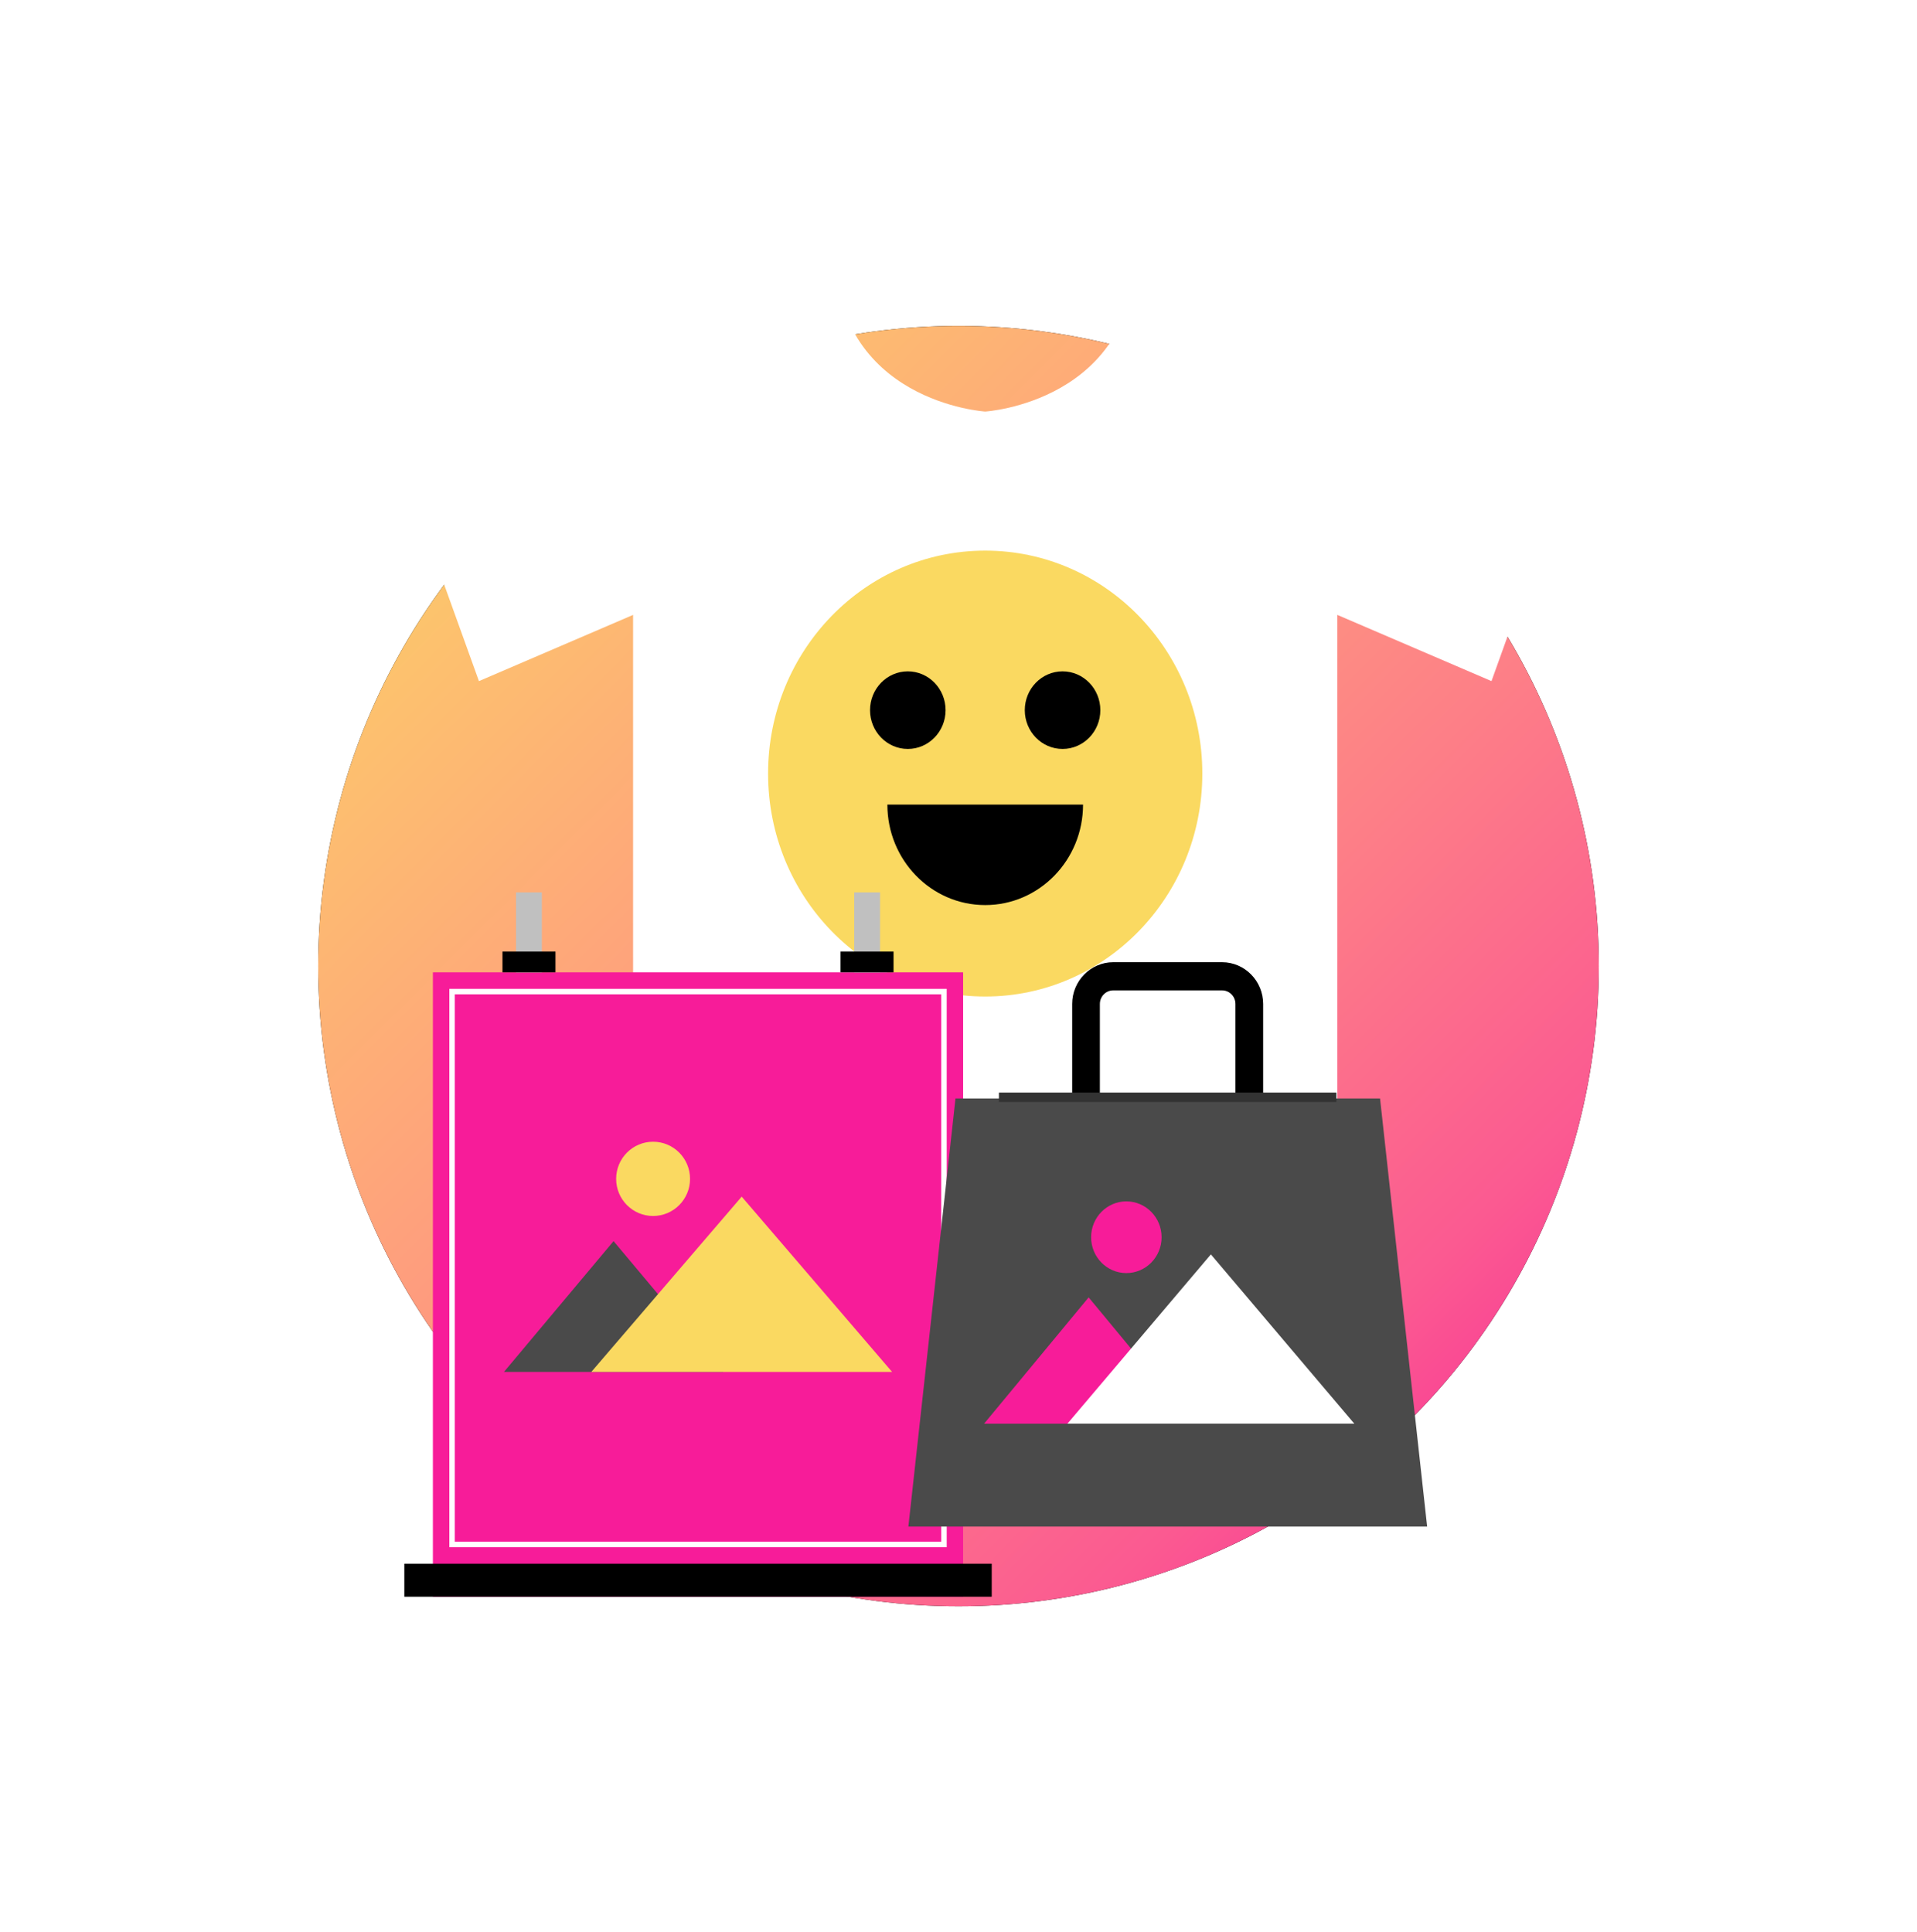 <?xml version="1.0" encoding="UTF-8" standalone="no"?>
<svg width="247px" height="249px" viewBox="0 0 247 249" version="1.1" xmlns="http://www.w3.org/2000/svg" xmlns:xlink="http://www.w3.org/1999/xlink">
    <!-- Generator: Sketch 46.2 (44496) - http://www.bohemiancoding.com/sketch -->
    <title>сувенирная продукция ico</title>
    <desc>Created with Sketch.</desc>
    <defs>
        <linearGradient x1="0%" y1="0%" x2="100%" y2="100%" id="linearGradient-1">
            <stop stop-color="#FAD961" offset="0%"></stop>
            <stop stop-color="#FDBD70" offset="20%"></stop>
            <stop stop-color="#FE9F7D" offset="40%"></stop>
            <stop stop-color="#FD7F87" offset="60%"></stop>
            <stop stop-color="#FB5A91" offset="80%"></stop>
            <stop stop-color="#F71C99" offset="100%"></stop>
        </linearGradient>
        <circle id="path-2" cx="82.5" cy="92.5" r="82.5"></circle>
        <filter x="-39.1%" y="-39.1%" width="178.2%" height="178.2%" filterUnits="objectBoundingBox" id="filter-3">
            <feOffset dx="0" dy="0" in="SourceAlpha" result="shadowOffsetOuter1"></feOffset>
            <feGaussianBlur stdDeviation="21.5" in="shadowOffsetOuter1" result="shadowBlurOuter1"></feGaussianBlur>
            <feColorMatrix values="0 0 0 0 0   0 0 0 0 0   0 0 0 0 0  0 0 0 0.131 0" type="matrix" in="shadowBlurOuter1"></feColorMatrix>
        </filter>
    </defs>
    <g id="Page-1" stroke="none" stroke-width="1" fill="none" fill-rule="evenodd">
        <g id="Power-Print-White-v3-пояснения" transform="translate(-1274, -1257)">
            <g id="Услуги-ПЕЧАТЬ" transform="translate(435, 797)">
                <g id="контент" transform="translate(0, 209)">
                    <g id="сувенирная-продукция-ico" transform="translate(880, 283)">
                        <g id="Oval-2">
                            <use fill="black" fill-opacity="1" filter="url(#filter-3)" xlink:href="#path-2"></use>
                            <use fill="url(#linearGradient-1)" fill-rule="evenodd" xlink:href="#path-2"></use>
                        </g>
                        <g id="Group-9" transform="translate(7, 0)" fill-rule="nonzero">
                            <g id="002-shirt">
                                <path d="M98.386,0.043 C98.386,19.844 78.941,21.037 78.941,21.037 C78.941,21.037 59.497,19.841 59.497,0.043 L34.818,0.043 L0,17.711 L13.711,55.774 L33.572,47.241 L33.572,145.645 L78.941,145.645 L124.313,145.645 L124.313,47.241 L144.174,55.774 L157.883,17.624 L123.065,0.043 L98.386,0.043 Z" id="Shape" fill="#FFFFFF"></path>
                                <ellipse id="Oval" fill="#FAD961" cx="78.941" cy="67.69" rx="27.975" ry="28.732"></ellipse>
                                <path d="M66.335,71.689 C66.335,78.839 71.98,84.636 78.941,84.636 C85.903,84.636 91.547,78.839 91.547,71.689 L66.335,71.689 L66.335,71.689 Z" id="Shape" fill="#000000"></path>
                                <ellipse id="Oval" fill="#000000" cx="68.968" cy="59.517" rx="4.867" ry="4.999"></ellipse>
                                <ellipse id="Oval" fill="#000000" cx="88.908" cy="59.517" rx="4.867" ry="4.999"></ellipse>
                            </g>
                            <g id="016-poster" transform="translate(4, 83)">
                                <rect id="Rectangle-path" fill="#F71C99" x="3.777" y="10.304" width="68.319" height="80.472"></rect>
                                <path d="M69.276,13.14 L69.276,83.678 L6.6,83.678 L6.6,13.14 L69.276,13.14 L69.276,13.14 Z M69.981,12.431 L5.895,12.431 L5.895,84.388 L69.98,84.388 L69.98,12.431 L69.981,12.431 Z" id="Shape" fill="#FFFFFF"></path>
                                <polygon id="Shape" fill="#4A4A4A" points="12.933 61.8 27.056 44.945 41.182 61.8"></polygon>
                                <polygon id="Shape" fill="#FAD961" points="24.188 61.8 43.566 39.209 62.944 61.8"></polygon>
                                <ellipse id="Oval" fill="#FAD961" cx="32.149" cy="36.919" rx="4.761" ry="4.784"></ellipse>
                                <g id="Group" transform="translate(14.468, 0)" fill="#C0C0C0">
                                    <rect id="Rectangle-path" x="0.023" y="0" width="3.326" height="10.315"></rect>
                                    <rect id="Rectangle-path" x="43.598" y="0" width="3.326" height="10.315"></rect>
                                </g>
                                <g id="Group" transform="translate(0, 7.623)" fill="#000000">
                                    <rect id="Rectangle-path" x="0.096" y="78.892" width="75.686" height="4.255"></rect>
                                    <rect id="Rectangle-path" x="12.742" y="0.006" width="6.829" height="2.675"></rect>
                                    <rect id="Rectangle-path" x="56.302" y="0.006" width="6.829" height="2.675"></rect>
                                </g>
                            </g>
                            <g id="049-shopping-bag-1-copy" transform="translate(69, 92)">
                                <polygon id="Shape" fill="#4A4A4A" points="60.815 17.563 6.111 17.563 0.043 72.732 66.883 72.732"></polygon>
                                <polygon id="Shape" fill="#F71C99" points="9.796 59.472 23.269 43.193 36.743 59.472"></polygon>
                                <polygon id="Shape" fill="#FFFFFF" points="20.533 59.472 39.018 37.653 57.502 59.472"></polygon>
                                <ellipse id="Oval" fill="#F71C99" cx="28.127" cy="35.442" rx="4.541" ry="4.62"></ellipse>
                                <path d="M45.752,17.407 L42.182,17.407 L42.182,5.379 C42.182,4.414 41.413,3.631 40.464,3.631 L26.434,3.631 C25.486,3.631 24.716,4.414 24.716,5.379 L24.716,17.407 L21.147,17.407 L21.147,5.379 C21.147,2.413 23.519,0 26.434,0 L40.464,0 C43.379,0 45.752,2.413 45.752,5.379 L45.752,17.407 L45.752,17.407 Z" id="Shape" fill="#000000"></path>
                                <rect id="Rectangle-path" fill="#333333" x="11.707" y="16.802" width="43.485" height="1.21"></rect>
                            </g>
                        </g>
                    </g>
                </g>
            </g>
        </g>
    </g>
</svg>
